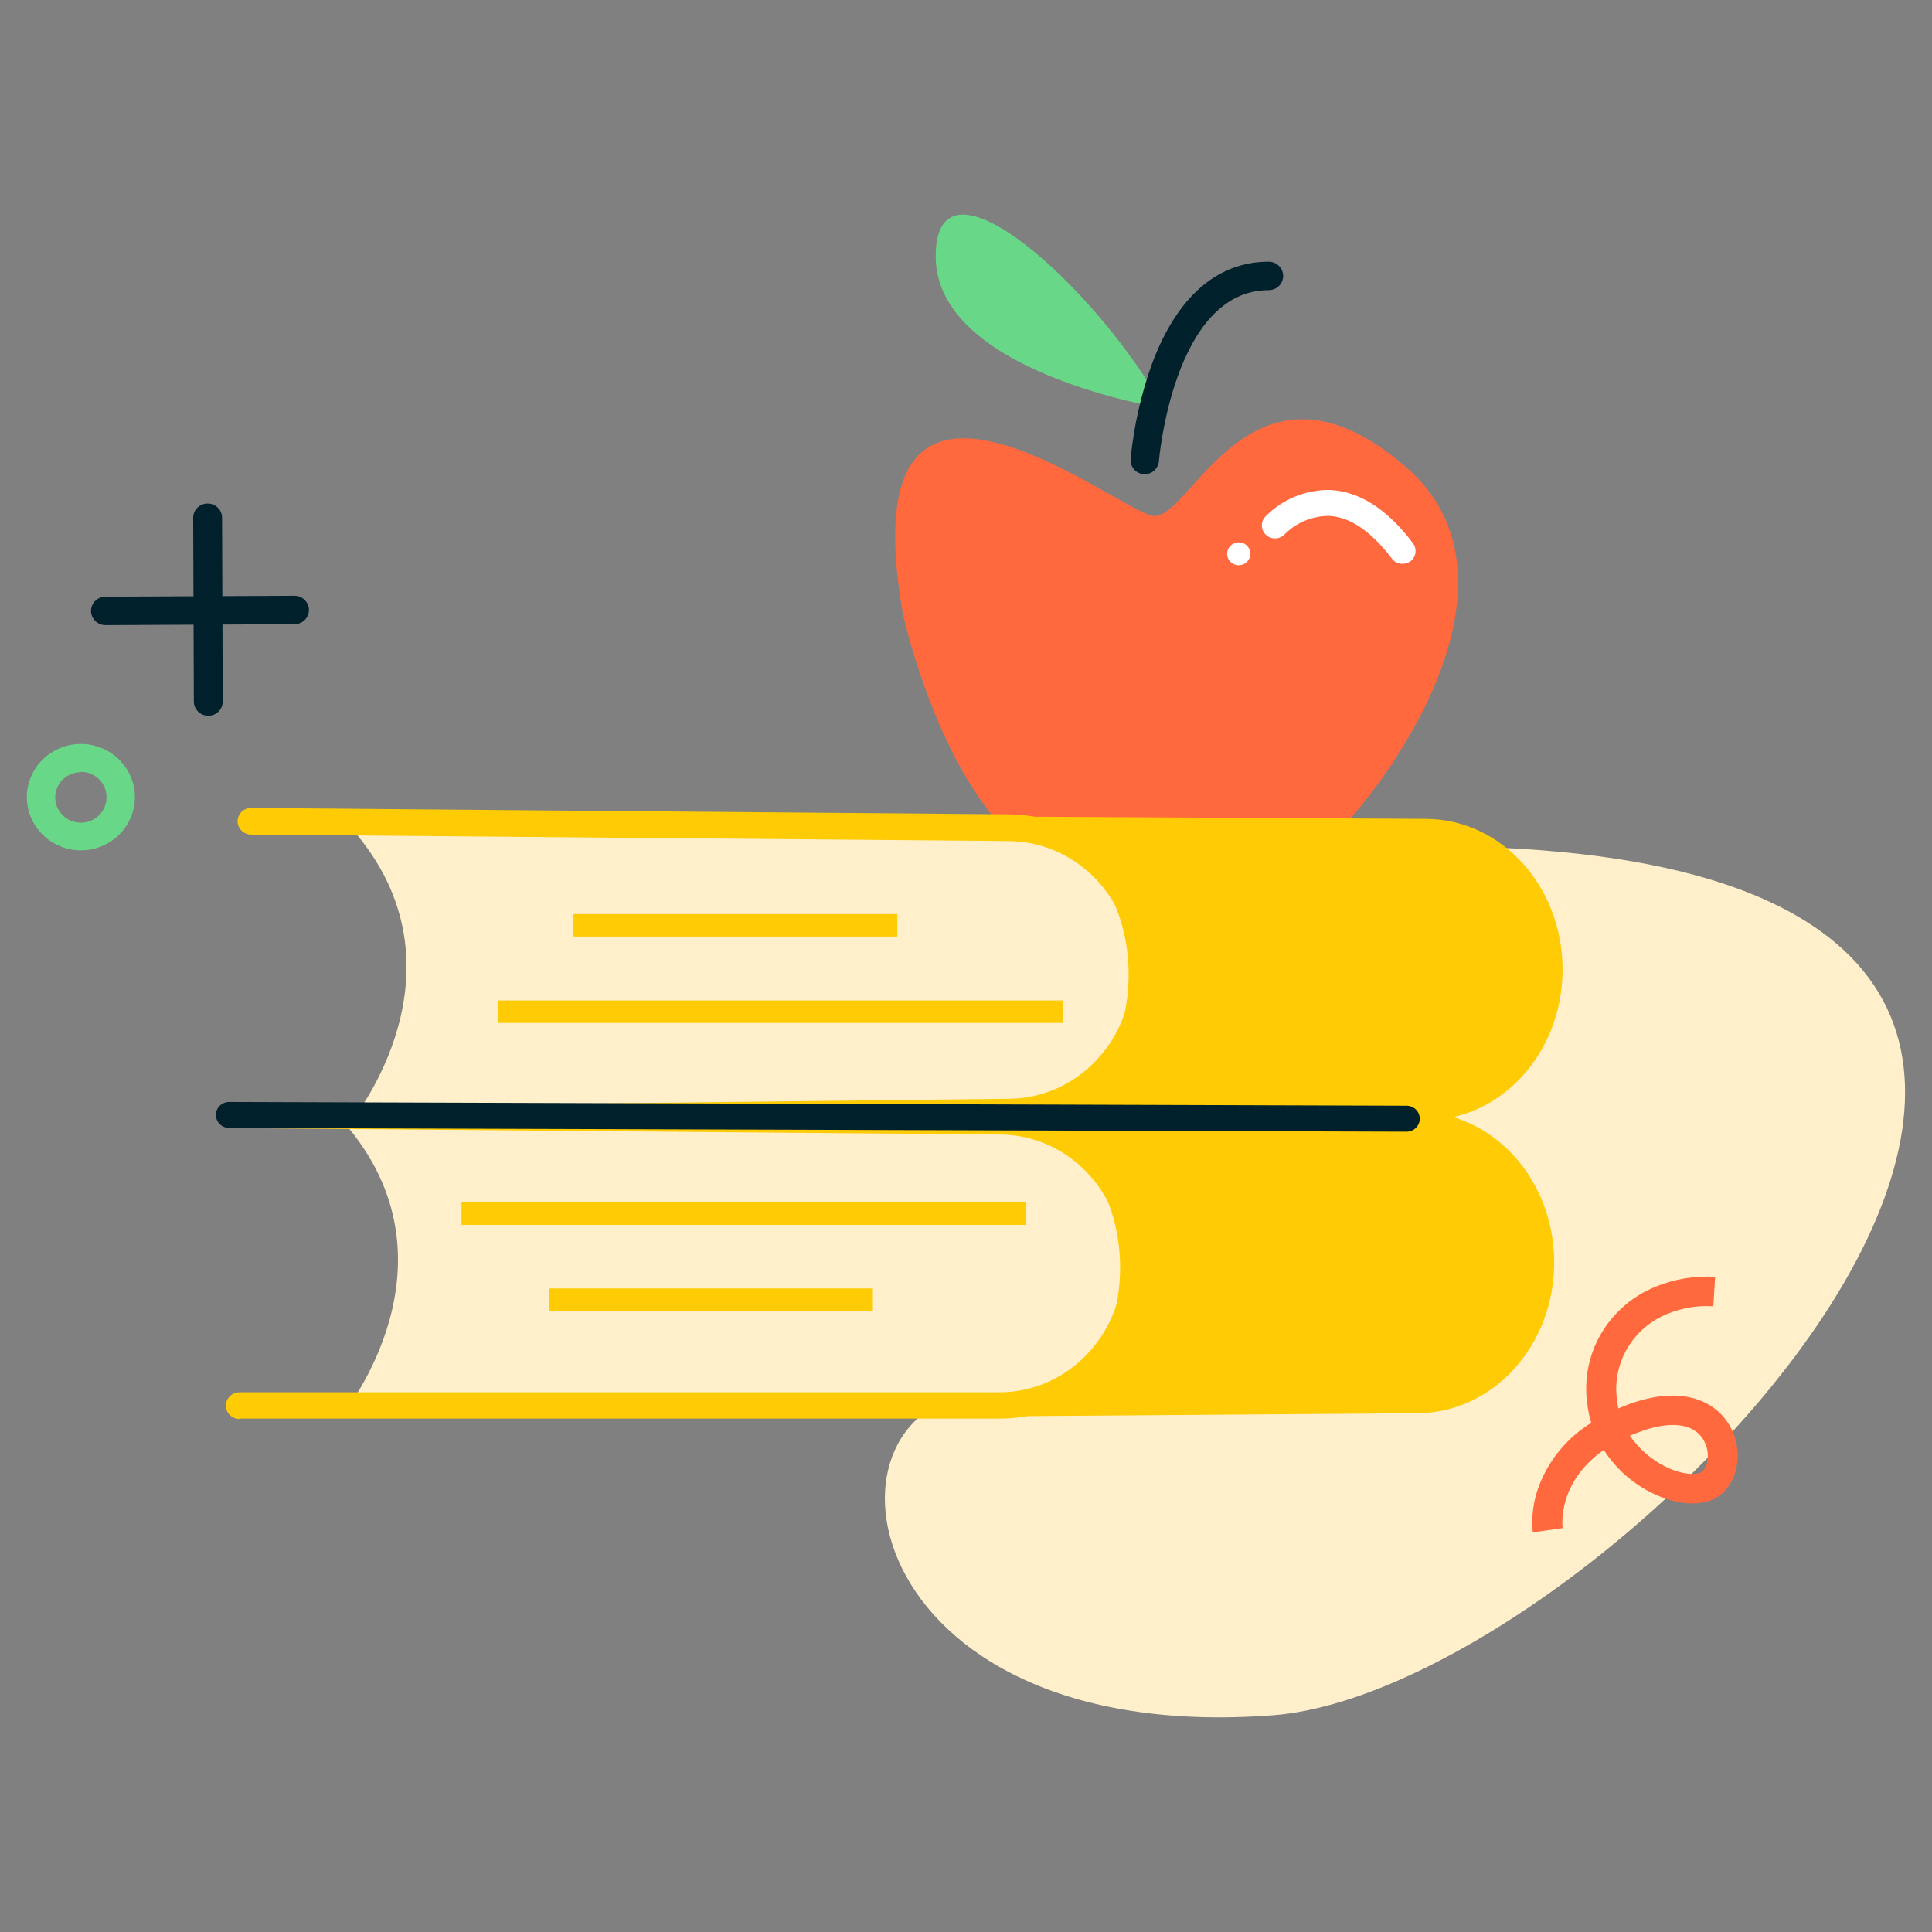 <svg width="72" height="72" viewBox="0 0 72 72" fill="none" xmlns="http://www.w3.org/2000/svg">
<rect x="0" y="0" width="72" height="72" fill="#808080" stroke="none"/>
<g clip-path="url(#clip0_2532:4185)">
<path d="M43.363 15.218C43.363 15.218 34.871 13.894 34.871 9.555C34.871 5.216 40.998 10.879 43.363 15.218Z" fill="#68D787"/>
<path d="M37.134 30.57C37.629 31.123 38.294 31.503 39.027 31.651C39.76 31.8 40.523 31.709 41.2 31.394C41.973 31.061 42.837 30.995 43.654 31.206C46.113 31.78 45.411 33.624 47.518 32.933C49.624 32.241 58.117 22.338 52.383 17.395C46.648 12.453 44.356 19.456 42.965 19.225C41.574 18.995 31.602 10.943 33.631 22.767C33.631 22.844 33.66 22.918 33.676 22.992C33.849 23.755 34.957 28.051 37.134 30.57Z" fill="#FF693D"/>
<path d="M52.261 21.011C52.185 21.011 52.11 20.993 52.041 20.959C51.973 20.925 51.914 20.875 51.869 20.815C51.096 19.795 50.308 19.257 49.52 19.226C49.214 19.227 48.912 19.287 48.631 19.404C48.35 19.521 48.095 19.692 47.881 19.906C47.793 20.001 47.671 20.057 47.541 20.064C47.411 20.07 47.284 20.026 47.187 19.941C47.09 19.855 47.032 19.736 47.025 19.608C47.018 19.48 47.062 19.355 47.149 19.26C47.459 18.939 47.832 18.685 48.246 18.513C48.66 18.341 49.105 18.254 49.555 18.259C50.655 18.306 51.707 18.977 52.657 20.245C52.696 20.296 52.723 20.355 52.739 20.416C52.755 20.478 52.758 20.542 52.749 20.605C52.739 20.668 52.717 20.729 52.684 20.783C52.651 20.838 52.607 20.885 52.555 20.923C52.469 20.983 52.366 21.013 52.261 21.011Z" fill="white"/>
<path d="M46.164 21.064C46.403 21.064 46.597 20.873 46.597 20.637C46.597 20.402 46.403 20.211 46.164 20.211C45.925 20.211 45.731 20.402 45.731 20.637C45.731 20.873 45.925 21.064 46.164 21.064Z" fill="white"/>
<path d="M36.852 51.842C53.292 51.103 41.173 31.325 54.341 31.545C89.321 32.133 60.344 62.948 47.431 63.923C31.637 65.112 29.909 52.152 36.852 51.842Z" fill="#FFF0CB"/>
<path d="M57.121 57.105C57.061 56.484 57.154 55.859 57.39 55.28C57.768 54.348 58.437 53.559 59.301 53.026C59.23 52.794 59.18 52.555 59.153 52.314C59.025 51.411 59.206 50.493 59.668 49.703C60.129 48.913 60.844 48.297 61.701 47.951C62.402 47.664 63.16 47.538 63.918 47.583L63.851 48.682C63.262 48.645 62.673 48.743 62.129 48.968C61.498 49.225 60.973 49.681 60.635 50.265C60.297 50.849 60.167 51.527 60.264 52.192C60.275 52.291 60.291 52.391 60.312 52.489L60.557 52.388C62.753 51.524 64.055 52.277 64.532 53.267C64.997 54.218 64.723 55.386 63.934 55.831C63.353 56.154 62.435 56.075 61.537 55.625C60.813 55.262 60.202 54.712 59.769 54.035C58.033 55.251 58.224 56.859 58.235 56.949L57.121 57.105ZM60.74 53.503C61.07 53.984 61.517 54.377 62.04 54.645C62.71 54.981 63.216 54.962 63.385 54.872C63.633 54.737 63.751 54.202 63.528 53.744C63.181 53.029 62.25 52.907 60.977 53.41L60.74 53.503Z" fill="#FF693D"/>
<path d="M7.762 26.674C7.619 26.674 7.482 26.618 7.382 26.519C7.281 26.419 7.224 26.285 7.224 26.144L7.2 19.294C7.2 19.154 7.256 19.019 7.357 18.92C7.458 18.82 7.595 18.765 7.738 18.765C7.881 18.765 8.017 18.82 8.118 18.92C8.219 19.019 8.276 19.154 8.276 19.294L8.3 26.144C8.3 26.285 8.244 26.419 8.143 26.519C8.042 26.618 7.905 26.674 7.762 26.674Z" fill="#00202B"/>
<path d="M3.93 23.297C3.788 23.297 3.651 23.241 3.55 23.141C3.449 23.042 3.392 22.907 3.392 22.767C3.392 22.626 3.449 22.492 3.55 22.392C3.651 22.293 3.788 22.237 3.93 22.237L10.975 22.203C11.117 22.203 11.254 22.259 11.355 22.358C11.456 22.457 11.513 22.592 11.513 22.732C11.513 22.873 11.456 23.008 11.355 23.107C11.254 23.206 11.117 23.262 10.975 23.262L3.93 23.297Z" fill="#00202B"/>
<path d="M3.015 31.691C2.481 31.69 1.969 31.481 1.591 31.109C1.213 30.737 1.001 30.233 1 29.707C1.001 29.181 1.213 28.677 1.591 28.305C1.969 27.934 2.481 27.725 3.015 27.725C3.549 27.726 4.06 27.935 4.438 28.306C4.815 28.678 5.027 29.181 5.028 29.707C5.027 30.232 4.815 30.736 4.438 31.108C4.061 31.48 3.549 31.689 3.015 31.691ZM3.015 28.777C2.762 28.777 2.519 28.876 2.339 29.052C2.159 29.228 2.058 29.468 2.057 29.717C2.058 29.967 2.159 30.206 2.339 30.383C2.518 30.56 2.762 30.66 3.015 30.66C3.269 30.659 3.511 30.559 3.69 30.382C3.869 30.206 3.97 29.967 3.971 29.717C3.972 29.593 3.948 29.469 3.901 29.354C3.854 29.238 3.784 29.133 3.695 29.044C3.606 28.956 3.5 28.885 3.384 28.837C3.267 28.789 3.142 28.764 3.015 28.764V28.777Z" fill="#68D787"/>
<path d="M33.407 41.894L53.12 41.748C55.94 41.748 58.232 39.234 58.232 36.132C58.232 33.049 55.972 30.544 53.168 30.517L33.141 30.408L33.407 41.894Z" fill="#FECB04"/>
<path d="M13.117 30.898L38.119 31.026C40.301 31.049 42.061 33.41 42.061 36.323C42.061 39.25 40.283 41.621 38.087 41.621L13.117 41.748C13.117 41.748 17.691 36.119 13.117 30.888" fill="#FFF0CB"/>
<path d="M9.252 41.962C9.118 41.962 8.99 41.91 8.895 41.817C8.8 41.723 8.747 41.596 8.747 41.465C8.747 41.2 8.938 41.271 9.217 41.271L37.581 40.948C40.118 40.948 42.182 38.794 42.182 36.146C42.182 33.497 40.134 31.378 37.608 31.344L9.355 31.102C9.221 31.101 9.093 31.048 9 30.954C8.906 30.86 8.854 30.733 8.854 30.602C8.856 30.471 8.91 30.346 9.004 30.253C9.099 30.161 9.227 30.109 9.36 30.109L37.613 30.348C40.681 30.374 43.178 32.975 43.178 36.146C43.178 39.316 40.659 41.944 37.567 41.944H9.239L9.252 41.962Z" fill="#FECB04"/>
<path d="M39.602 37.285H18.571V38.122H39.602V37.285Z" fill="#FECB04"/>
<path d="M33.093 52.812L52.808 52.666C55.628 52.666 57.92 50.152 57.92 47.053C57.92 43.97 55.66 41.462 52.859 41.438L32.829 41.329L33.093 52.812Z" fill="#FECB04"/>
<path d="M12.799 41.817L37.799 41.946C39.983 41.97 41.743 44.33 41.743 47.244C41.743 50.171 39.962 52.541 37.766 52.541L12.799 52.669C12.799 52.669 17.373 47.037 12.799 41.809" fill="#FFF0CB"/>
<path d="M8.922 52.881C8.788 52.881 8.66 52.828 8.566 52.736C8.471 52.643 8.418 52.517 8.418 52.385C8.418 52.254 8.471 52.127 8.566 52.034C8.66 51.941 8.788 51.888 8.922 51.887H37.25C39.787 51.887 41.851 49.734 41.851 47.085C41.851 44.436 39.806 42.301 37.277 42.28L9.024 42.042C8.957 42.041 8.892 42.028 8.831 42.002C8.77 41.976 8.714 41.939 8.668 41.892C8.621 41.846 8.585 41.79 8.56 41.73C8.535 41.669 8.523 41.604 8.523 41.539C8.523 41.274 8.72 41.242 8.997 41.242L11.701 41.393L37.293 41.287C40.36 41.313 42.855 43.914 42.855 47.085C42.855 50.256 40.355 52.867 37.263 52.867H8.932L8.922 52.881Z" fill="#FECB04"/>
<path d="M38.232 44.812H17.201V45.649H38.232V44.812Z" fill="#FECB04"/>
<path d="M52.415 42.174L8.537 42.034C8.472 42.034 8.408 42.021 8.349 41.997C8.289 41.972 8.235 41.937 8.189 41.892C8.144 41.847 8.108 41.793 8.083 41.734C8.059 41.676 8.047 41.613 8.047 41.549C8.047 41.486 8.06 41.423 8.084 41.364C8.109 41.305 8.146 41.252 8.191 41.207C8.237 41.163 8.291 41.127 8.351 41.103C8.411 41.079 8.475 41.067 8.539 41.067L52.42 41.207C52.485 41.207 52.549 41.22 52.608 41.244C52.668 41.269 52.722 41.304 52.767 41.349C52.813 41.395 52.849 41.448 52.873 41.507C52.898 41.566 52.91 41.629 52.91 41.692C52.91 41.756 52.896 41.819 52.871 41.877C52.846 41.936 52.81 41.989 52.764 42.034C52.718 42.079 52.663 42.114 52.603 42.138C52.544 42.162 52.479 42.175 52.415 42.174Z" fill="#00202B"/>
<path d="M33.44 34.066H21.372V34.903H33.44V34.066Z" fill="#FECB04"/>
<path d="M32.53 48.017H20.462V48.854H32.53V48.017Z" fill="#FECB04"/>
<path d="M42.661 17.673H42.621C42.482 17.66 42.353 17.595 42.263 17.491C42.172 17.386 42.126 17.252 42.134 17.114C42.252 15.892 42.523 14.69 42.941 13.533C43.869 11.059 45.363 9.753 47.281 9.753C47.424 9.753 47.561 9.809 47.662 9.909C47.763 10.008 47.819 10.143 47.819 10.283C47.819 10.424 47.763 10.558 47.662 10.658C47.561 10.757 47.424 10.813 47.281 10.813C43.727 10.813 43.191 17.149 43.186 17.212C43.169 17.338 43.107 17.454 43.011 17.539C42.914 17.623 42.79 17.671 42.661 17.673Z" fill="#00202B"/>
</g>
<defs>
<clipPath id="clip0_2532:4185">
<rect width="70" height="56" fill="white" transform="translate(1 8)"/>
</clipPath>
</defs>
</svg>
